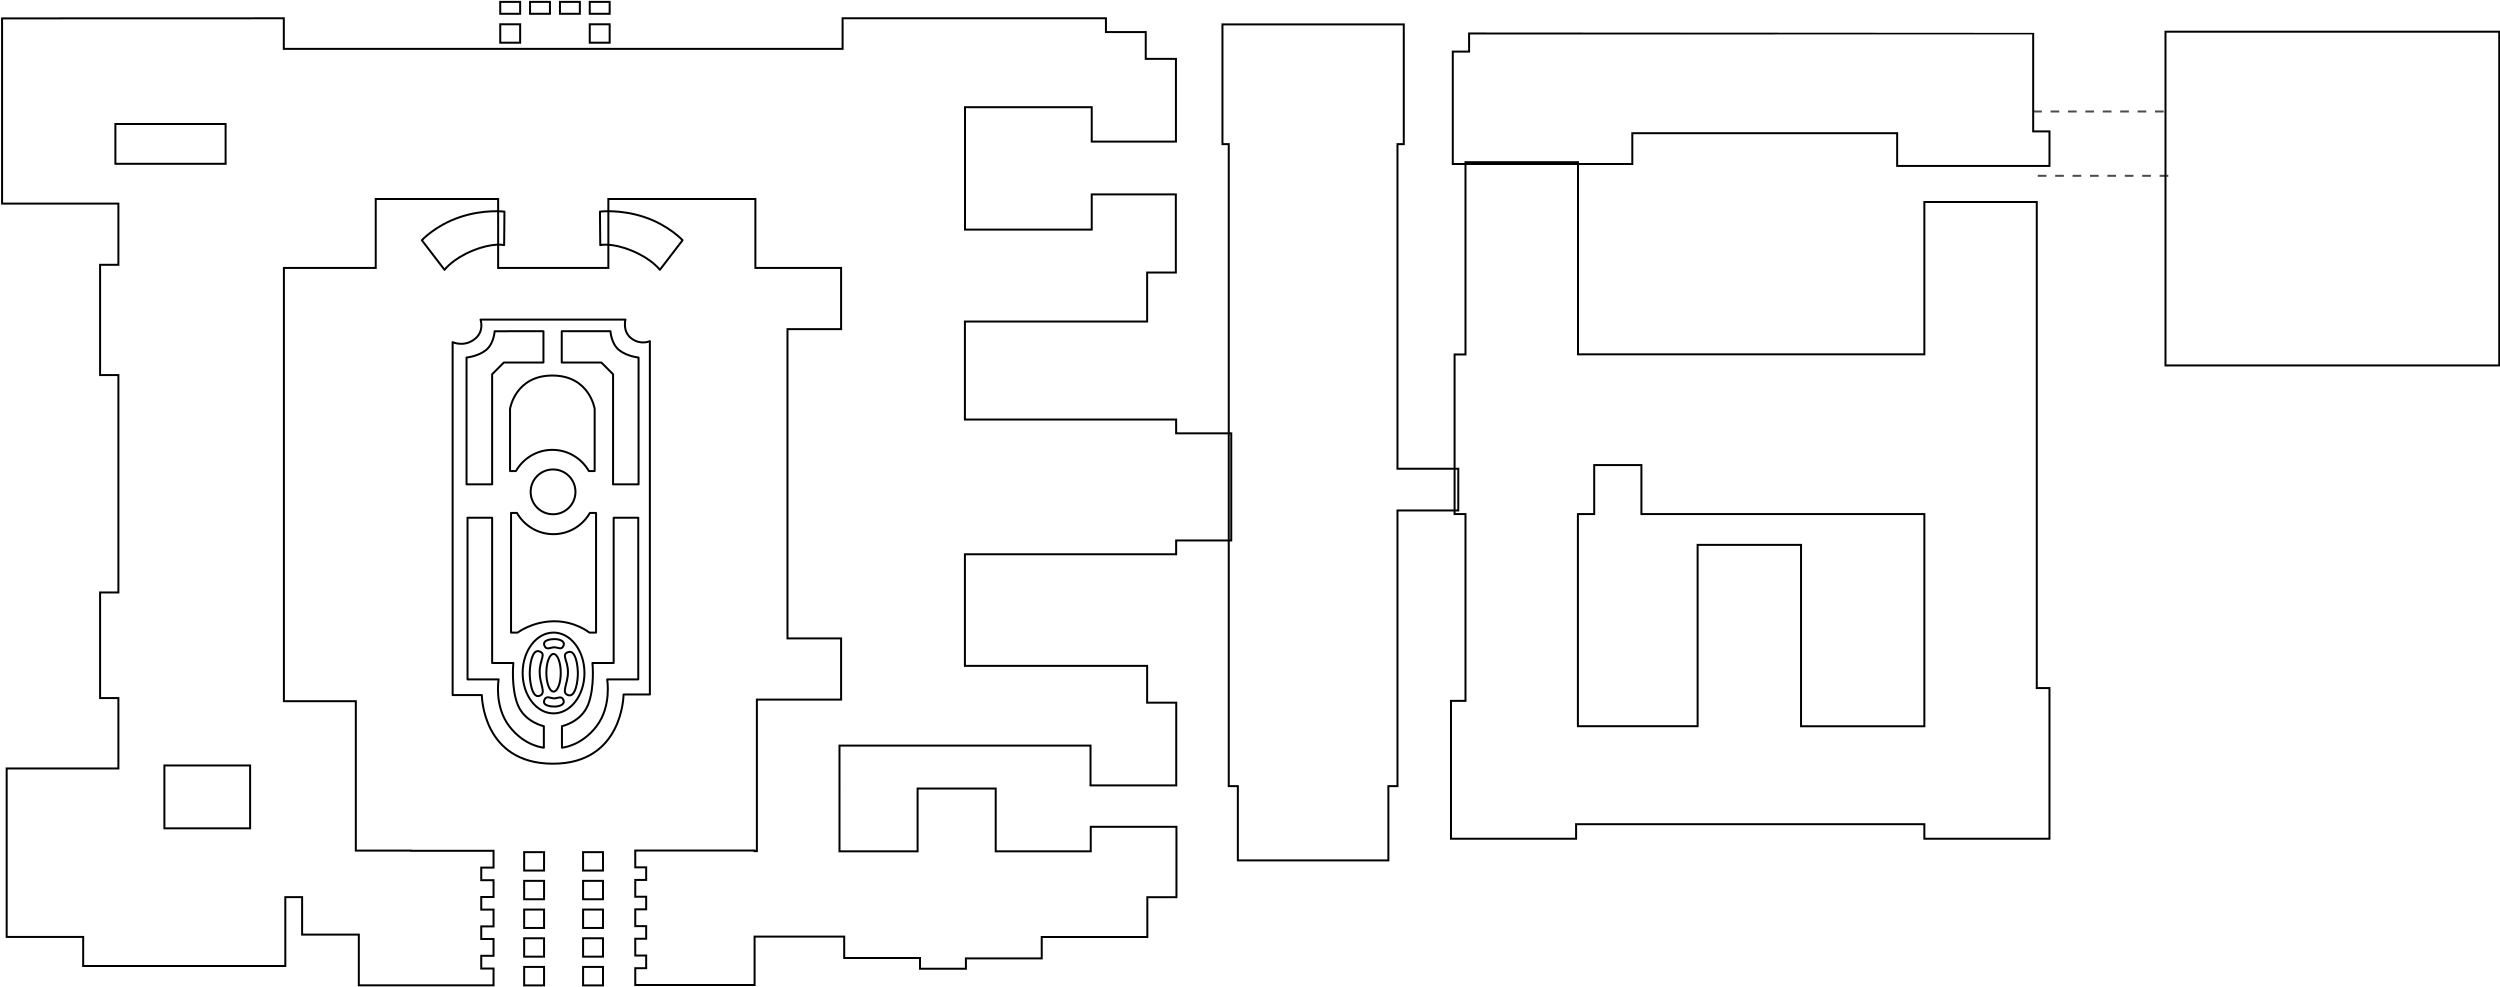<?xml version="1.0" encoding="utf-8"?>
<!-- Generator: Adobe Illustrator 24.0.3, SVG Export Plug-In . SVG Version: 6.00 Build 0)  -->
<svg version="1.1"
	 id="svg2" xmlns:cc="http://creativecommons.org/ns#" xmlns:dc="http://purl.org/dc/elements/1.1/" xmlns:rdf="http://www.w3.org/1999/02/22-rdf-syntax-ns#" xmlns:svg="http://www.w3.org/2000/svg"
	 xmlns="http://www.w3.org/2000/svg" xmlns:xlink="http://www.w3.org/1999/xlink" x="0px" y="0px" viewBox="0 0 1359.8 536.8"
	 style="enable-background:new 0 0 1359.8 536.8;" xml:space="preserve">
<style type="text/css">
	.st0{fill:none;stroke:#000000;stroke-width:2;stroke-miterlimit:10;}
	.st1{fill:none;stroke:#000000;stroke-width:2;stroke-linejoin:round;stroke-miterlimit:2.175;}
	.st2{fill:none;stroke:#000000;stroke-width:2;stroke-linecap:round;stroke-linejoin:round;stroke-miterlimit:2.175;}
	.st3{fill:none;stroke:#000000;stroke-width:2;stroke-miterlimit:2.175;}
	.st4{fill:none;stroke:#000000;stroke-width:2;stroke-miterlimit:2.175;stroke-opacity:0.706;stroke-dasharray:8.701,8.701;}
</style>
<g id="layer2" transform="translate(-1931.745,-122.617)">
	<g id="g4695">
		<g id="g4652" transform="matrix(0.544,0,0,0.544,1510.455,65.108)">
			<path id="rect3145" class="st0" d="M776.5,124.1v185.2h116.3v61.2h-18.3v110.2h18.3v217.4h-18.3v105.6h18.3v70.4H781.1v168.4
				h76.5v29.1h202.1v-68.9h16.8v37.5h56.7v50.7h75.9h46.5h12.3v-16.8h-12.3v-12.7h12.3v-16.8h-12.3V1032h12.3v-16.8h-12.3v-12.6
				h12.3v-16.8h-12.3v-12.6h12.3v-16.8h-12.3h-70.3v-0.2h-55.1V806.8h-71.9V373.6h91.8v-68.9h122.4v68.9h110.2v-68.9h147v68.9h85.7
				v61.2h-53.6v309.2h53.6v61.2h-1.5H1597h-65.8v151.5h-2.3v-0.6h-108.4h-10.9v16.8h10.9v12.6h-10.9v16.8h10.9v12.6h-10.9v16.8h10.9
				v12.6h-10.9v16.8h10.9v12.7h-10.9v16.8h10.9h41.2h67.2v-48.4h89.6v21.4h75.8v10.7h45.9V1064h75.8v-21.4h105.6v-39.8h29.1v-70.4
				h-85.7v24.5H1770v-62.8h-78.1v62.8h-78.1V851.2h251V891h85.7v-82.7h-29.1v-36.8h-182.2V659.9h211.2v-13.8h55.1V539h-55.1v-13.8
				h-211.2v-98h182.2v-49h28.7v-78.1H1866v35.2h-126.7V212.9H1866v34.4h84.2v-82.7H1920v-26.8h-39.8v-13.8h-263.3v30.6h-558.7v-30.6
				L776.5,124.1L776.5,124.1z M889.8,229.7H1000v39.8H889.8L889.8,229.7L889.8,229.7z M938.8,871.1h85.7v62.8h-85.7L938.8,871.1
				L938.8,871.1z"/>
			<g id="g3268" transform="translate(0,0.939)">
				<rect id="rect3227" x="1298.5" y="956.8" class="st0" width="19.9" height="18.4"/>
				<rect id="rect3227-1" x="1298.5" y="985.5" class="st0" width="19.9" height="18.4"/>
				<rect id="rect3227-7" x="1298.5" y="1014.2" class="st0" width="19.9" height="18.4"/>
				<rect id="rect3227-11" x="1298.5" y="1042.9" class="st0" width="19.9" height="18.4"/>
				<rect id="rect3227-5" x="1298.5" y="1071.6" class="st0" width="19.9" height="18.4"/>
			</g>
			<g id="g3268-2" transform="translate(58.934,0.939)">
				<rect id="rect3227-76" x="1298.5" y="956.8" class="st0" width="19.9" height="18.4"/>
				<rect id="rect3227-1-1" x="1298.5" y="985.5" class="st0" width="19.9" height="18.4"/>
				<rect id="rect3227-7-4" x="1298.5" y="1014.2" class="st0" width="19.9" height="18.4"/>
				<rect id="rect3227-11-2" x="1298.5" y="1042.9" class="st0" width="19.9" height="18.4"/>
				<rect id="rect3227-5-3" x="1298.5" y="1071.6" class="st0" width="19.9" height="18.4"/>
			</g>
			<rect id="rect3227-7-5" x="1274.6" y="107.6" class="st0" width="19.9" height="11.9"/>
			<rect id="rect3227-11-7" x="1364.1" y="130" class="st0" width="19.9" height="18.4"/>
			<rect id="rect3227-5-6" x="1274.6" y="130" class="st0" width="19.9" height="18.4"/>
			<rect id="rect3227-7-5-1" x="1364.1" y="107.6" class="st0" width="19.9" height="11.9"/>
			<rect id="rect3227-7-5-8" x="1304.4" y="107.6" class="st0" width="19.9" height="11.9"/>
			<rect id="rect3227-7-5-9" x="1334.3" y="107.6" class="st0" width="19.9" height="11.9"/>
			<path id="path3364" class="st1" d="M1196.2,345.9l22.7,29.6c0,0,7.9-10.9,28.2-19.2c20.4-8.3,31.4-5.5,31.4-5.5l0.3-33.5
				c0,0-20.7-2.6-44.8,5.6C1209.9,331,1196.2,345.9,1196.2,345.9z"/>
			<path id="path3364-9" class="st1" d="M1456.9,345.9l-22.7,29.6c0,0-7.9-10.9-28.2-19.2c-20.4-8.3-31.4-5.5-31.4-5.5l-0.3-33.5
				c0,0,20.7-2.6,44.8,5.6C1443.1,331,1456.9,345.9,1456.9,345.9z"/>
			<path id="path4193" class="st1" d="M1349.8,597.5c0,12.4-10,22.4-22.4,22.4s-22.4-10-22.4-22.4s10-22.4,22.4-22.4
				S1349.8,585.1,1349.8,597.5z"/>
			<path id="rect4195" class="st2" d="M1284.4,514.5v62.2h5.9c7.2-12.6,20.8-21.2,36.4-21.2c15.6,0,29.2,8.5,36.5,21.2h5.8v-62.2
				c0,0-5.1-33.3-42.3-33.3S1284.4,514.5,1284.4,514.5L1284.4,514.5z"/>
			<path id="rect4195-5" class="st2" d="M1285.4,738.3V618.6h5.9c7.2,12.6,20.8,21.2,36.4,21.2c15.6,0,29.2-8.5,36.5-21.2h6.2v119.6
				h-6.7c0,0-14.2-11.6-35.8-11.3c-21.5,0.3-35.9,11.3-35.9,11.3H1285.4z"/>
			<path id="path4260" class="st2" d="M1241.8,623.4h24.7v145.2h21.2c0,0-2.5,24.8,4.5,42s26,21.2,26,21.2v21.5
				c0,0-19.3-1.4-34.6-21.5s-10.6-46.8-10.6-46.8h-31.1V623.4z"/>
			<path id="path4262" class="st2" d="M1256.2,800.7h-29.2V447.8c0,0,10.8,5.2,21.5-2.6c10.7-7.8,6.4-19.9,6.4-19.9h144.9
				c0,0-3.3,12,6.1,18.9c9.4,6.9,18.3,2.6,18.3,2.6v353.3h-26.3c0,0-0.3,69.4-70.8,69.2C1256.5,869.2,1256.2,800.7,1256.2,800.7
				L1256.2,800.7z"/>
			<path id="path4264" class="st2" d="M1241,590h25.5V479.9l11.7-11.7h39.6v-31.3H1269c0,0-0.7,12.6-8.7,18.9
				c-7.9,6.3-19.4,7.4-19.4,7.4V590z"/>
			<path id="path4264-4" class="st2" d="M1412.9,590h-25.5V479.9l-11.7-11.7h-39.6v-31.3h48.7c0,0,0.7,12.6,8.7,18.9
				c7.9,6.3,19.4,7.4,19.4,7.4V590z"/>
			<path id="path4260-3" class="st2" d="M1412.7,623.4H1388v145.2h-21.2c0,0,2.5,24.8-4.5,42s-26,21.2-26,21.2v21.5
				c0,0,19.3-1.4,34.6-21.5s10.6-46.8,10.6-46.8h31.1V623.4z"/>
			<path id="path4302" class="st2" d="M1358.8,778.6c0,22.3-13.8,40.4-30.9,40.4s-30.9-18.1-30.9-40.4c0-22.3,13.8-40.4,30.9-40.4
				S1358.8,756.3,1358.8,778.6L1358.8,778.6z"/>
			<path id="path4304" class="st2" d="M1335.1,778.4c0,10.4-3.2,18.8-7.2,18.8s-7.2-8.4-7.2-18.8l0,0c0-10.4,3.2-18.8,7.2-18.8
				S1335.1,768.1,1335.1,778.4z"/>
			<path id="path4308" class="st3" d="M1313.7,757c-7.3-2.5-9.4,13-9.6,21s2.1,26,9.6,23.5s0.3-11.4,0.3-23.9S1321,759.4,1313.7,757
				L1313.7,757z"/>
			<path id="path4308-1" class="st3" d="M1342.6,757.7c7.3-2.4,9.4,12.5,9.6,20.3c0.2,7.8-2.1,25.2-9.6,22.8s-0.3-11-0.3-23.1
				S1335.2,760.1,1342.6,757.7z"/>
			<path id="path4308-1-2" class="st3" d="M1337.8,805.7c1.8,4.8-4.6,6.4-8.7,6.5c-4.1,0-12.4-0.9-10.5-6.3s6.6-1.8,10.1-1.9
				S1336,801,1337.8,805.7L1337.8,805.7z"/>
			<path id="path4308-1-2-3" class="st3" d="M1337.9,751.2c1.8-4.8-4.6-6.4-8.7-6.5c-4.1,0-12.4,0.9-10.5,6.3s6.6,1.8,10.1,1.9
				S1336.1,756,1337.9,751.2L1337.9,751.2z"/>
			<path id="rect4364" class="st0" d="M1996.7,130.1v119.7h6.3v641.9h9.1v74.3h150.5v-74.3h9.1V616.1h60.8v-41.7h-60.8V249.8h6.3
				V130.1C2178,130.1,1996.7,130.1,1996.7,130.1z"/>
			<path id="rect4376" class="st0" d="M2239.7,267.9v192.2h-10.9v159.6h10.9v186.8h-14.5v137.8h125.1v-14.5h348.2v14.5h125.1V793.7
				h-12.7v-486h-112.4v152.3h-330h-16.3V267.9L2239.7,267.9L2239.7,267.9z M2368.5,570.7h47.1v49h282.9v174.1v38.1h-123.3V650.5
				h-103.4v181.3h-119.7V619.7h16.3V570.7z"/>
			<path id="rect4397" class="st0" d="M2243.3,139.2v18.1H2227v112.4h179.5v-30.8h264.8v32.7h152.3v-34.5h-16.3v-97.9
				C2807.3,139.2,2243.3,139.2,2243.3,139.2z"/>
			<rect id="rect4404" x="2939.6" y="137.4" class="st0" width="333.7" height="333.7"/>
			<path id="path4407" class="st4" d="M2937.8,217.2h-130.6"/>
			<path id="path4407-3" class="st4" d="M2942.4,281.5h-130.6"/>
		</g>
	</g>
</g>
</svg>
